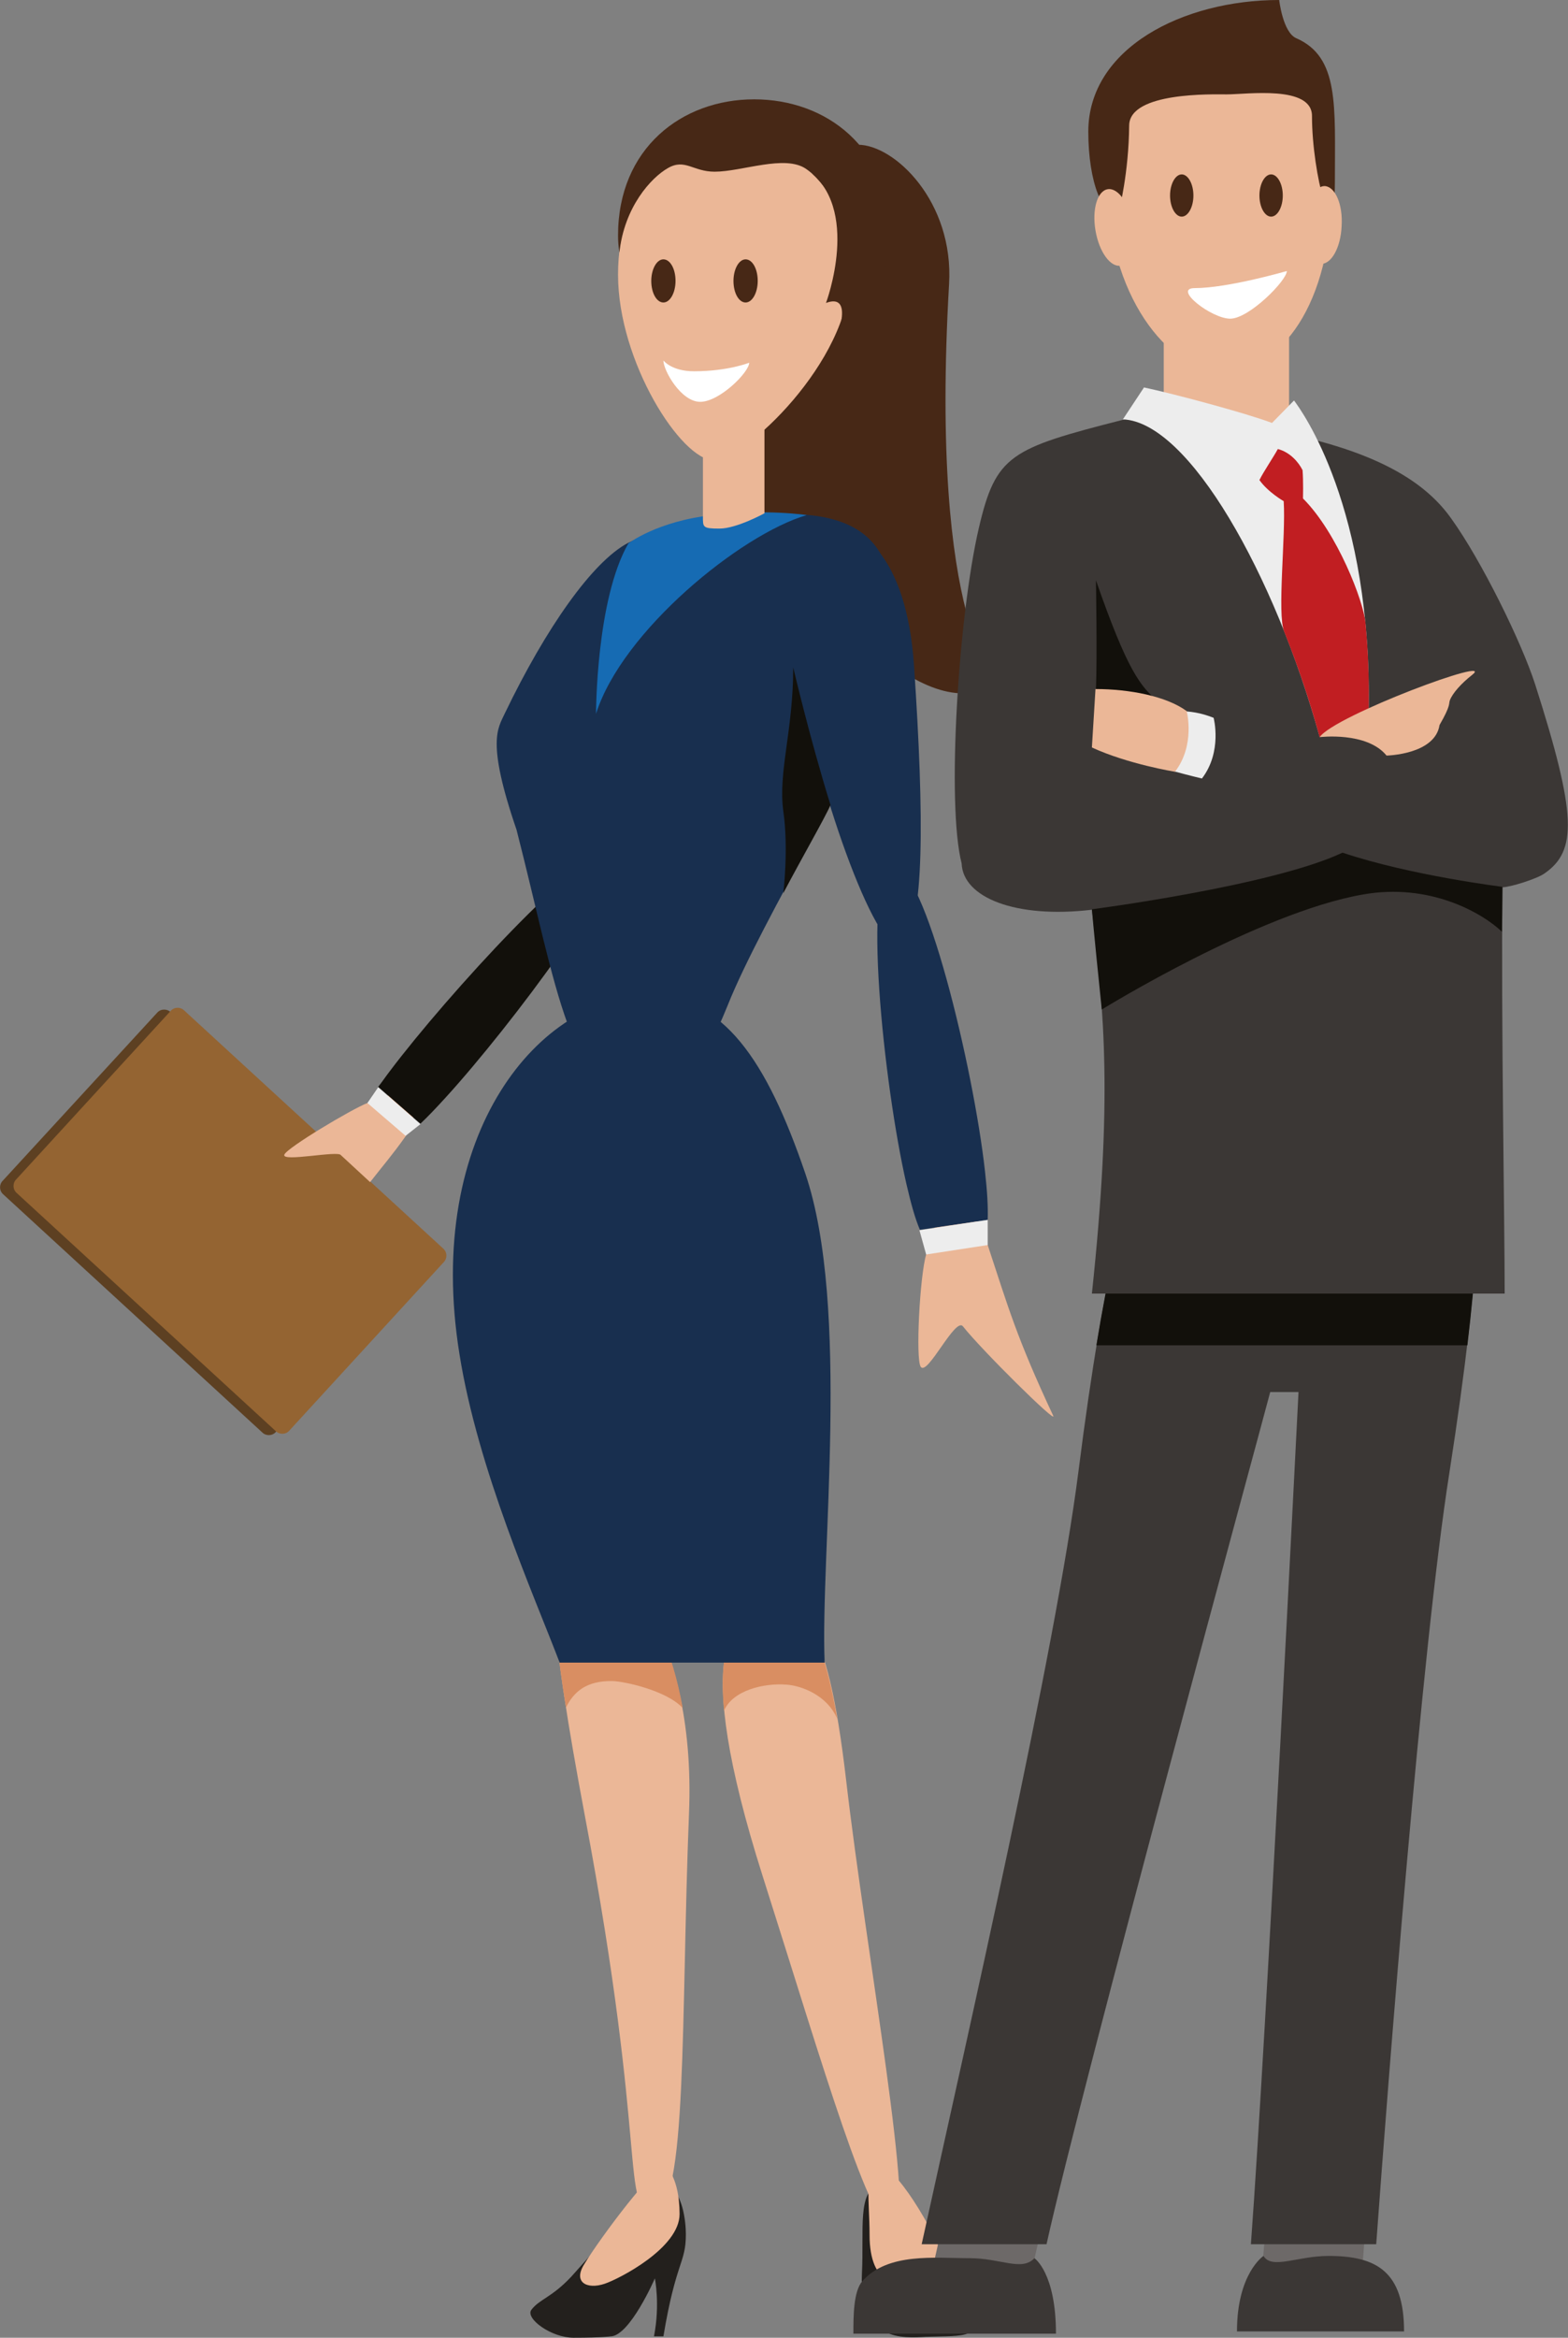 <?xml version="1.0" encoding="utf-8"?>
<!-- Generator: Adobe Illustrator 17.0.0, SVG Export Plug-In . SVG Version: 6.00 Build 0)  -->
<!DOCTYPE svg PUBLIC "-//W3C//DTD SVG 1.1//EN" "http://www.w3.org/Graphics/SVG/1.1/DTD/svg11.dtd">
<svg version="1.1" id="Camada_1" xmlns="http://www.w3.org/2000/svg" xmlns:xlink="http://www.w3.org/1999/xlink" x="0px" y="0px"
	 width="349.1px" height="520.1px" viewBox="0 0 349.1 520.1" enable-background="new 0 0 349.1 520.1" xml:space="preserve">
<rect x="0" y="0" width="349.1" height="520.1" fill="#808080" stroke="none"/>
<path fill="#5D4022" d="M61.4,318.6c-0.8,0.9-2.2,0.9-3,0.1l-57.7-53c-0.9-0.8-0.9-2.2-0.1-3L35,225.3c0.8-0.9,2.2-0.9,3-0.1
	l57.7,53c0.9,0.8,0.9,2.2,0.1,3L61.4,318.6z"/>
<path fill="#946432" d="M64.4,318.3c-0.8,0.9-2.2,0.9-3,0.1l-57.7-53c-0.9-0.8-0.9-2.2-0.1-3L38,224.9c0.8-0.9,2.2-0.9,3-0.1
	l57.7,53c0.9,0.8,0.9,2.2,0.1,3L64.4,318.3z"/>
<path fill="#EBB797" d="M81.8,245.4c-3.4,1.3-18,10-18.5,11.5c-0.6,1.7,12-1,12.6,0.1l6.5,6c2.5-3.2,5-6.1,7.9-10.2
	c3.3-4.7,1.2-5.7-0.9-7.7C87.3,243,87.2,243.3,81.8,245.4"/>
<path fill="#12100B" d="M86.8,238.3c12.8-17,43.5-50.4,48.5-48c5,2.4-21.4,37.8-36.1,53.9c-2.1,2.3-3.9,4.2-5.6,5.8l-9.4-8.2
	C85,240.8,85.8,239.6,86.8,238.3"/>
<path fill="#472816" d="M167.4,82.5c-1.3,17.1-12,24,3.9,38.6c9.8,9.1,33.6,42.2,51,30.8c0,0-15.4-12.3-11-88.7
	c1.1-18.3-12.1-31-20.3-31C180,32.3,169.5,54.8,167.4,82.5"/>
<path fill="#23201D" d="M191.9,505.8c-0.7,15.2,9.1,14.4,14.3,14.1c8.7-0.3,12.9,0.5,10.3-7c-3.3-9.2-15.7-28.5-20.7-27
	C190.8,487.6,192.4,495.9,191.9,505.8"/>
<path fill="#EBB797" d="M193.6,497.2c0,11.7,6.7,11.4,10.2,11.4c5.9,0,8.9,0.8,6.8-5.1c-2.5-7.2-11.6-22.5-15-21.5
	C192.3,483.1,193.6,489.6,193.6,497.2"/>
<path fill="#23201D" d="M148.4,486.1c3.7,1.5,4.3,8.4,4.3,11c0,6.5-2.2,5.9-5,22.7c-0.7,0-1.1,0-2.1,0c1.4-7.1,0.2-12.9,0.2-12.9
	s-5.6,12.9-9.9,12.9c0,0-1.7,0.3-8.2,0.3c-5,0-10.8-4.3-9.4-6.2c1.8-2.4,4.5-2.7,8.9-7.4C136.3,496.4,145.9,485,148.4,486.1"/>
<path fill="#EBB797" d="M206.2,279.1c-1.4,4.7-2.4,23.3-1.2,25c1.5,2.1,7.7-11.2,9.4-9c4.1,5.2,21,21.9,20.1,19.9
	c-8.2-17.5-10-24.1-14.6-38c-2.5-7.5-3.7-7.2-7.7-6.5C208.2,271.2,208.5,271.5,206.2,279.1"/>
<path fill="#EBB797" d="M130.1,503.7c3.6-5.9,16.1-22.7,18.2-21.7c0,0,3,2.5,3,10.6c0,7.5-13.4,14.4-16.7,15.5
	C130.7,509.4,127.5,507.8,130.1,503.7"/>
<path fill="#EBB797" d="M169.8,417.4c13.9,43.7,23.9,78.6,29.2,78.6c5.2,0-6.2-61.8-10.6-99.8c-4.4-38-10.2-38.5-17.7-38
	C163.1,358.8,153.6,366.4,169.8,417.4"/>
<path fill="#EBB797" d="M130.2,403.9c14.2,74.9,7.9,88.1,15.4,87.9c7.5-0.2,6-43.5,7.8-88.4c1.7-41.3-17.7-60.4-25.3-60.2
	C120.6,343.3,122.6,363.4,130.2,403.9"/>
<path fill="#D98E62" d="M175.1,374.8c-5.1-0.4-12,1.3-13.9,5.8c-1.7-18.3,4.3-21.9,9.4-22.3c6.5-0.5,11.6-0.2,15.8,24.1
	C184.1,377,178.2,375,175.1,374.8"/>
<path fill="#D98E62" d="M136.4,374c-6-0.1-8.7,2.5-10.4,5.9c-3.9-24.5-3.7-36.7,2.2-36.9c6-0.1,19.3,11.7,23.8,37
	C148.4,376.1,139.1,374.1,136.4,374"/>
<path fill="#182F4F" d="M102.3,301.3c-8-49.5,18.2-79.8,42.2-79.8c16.5,0,26.2,14.4,34.8,39.6c10.1,29.7,3.3,85,4.3,108.8h-59
	C118.8,354.7,106.4,327,102.3,301.3"/>
<path fill="#182F4F" d="M178.1,152.1c-4.2-24.7-1-33.8,6-34.9c7-1.1,17.7,5.9,19.4,30.9c2.3,34.1,2.3,57.3-2.5,62
	C196,214.9,182.3,176.8,178.1,152.1"/>
<path fill="#182F4F" d="M162.3,115.2c28.7-3.5,42.8,2.4,33.9,39.7c-2.7,11.2-26.6,49.7-34.2,68.8c-5.8,14.4-11.3,20.6-19.1,20.6
	c-16,0-18.8-24.2-27.9-59.7c-6.8-19.8-4.1-22.6-2.6-25.9c9.2-19.1,19.5-33.7,27.4-37.9C144.5,118.5,152.6,116.4,162.3,115.2"/>
<path fill="#182F4F" d="M201.8,263.4c-5.1-22.3-10-69.4-3-70.5c7-1.1,18,45,20.5,67.7c0.5,4.4,0.7,8,0.6,10.8l-15.1,2.2
	C203.7,271,202.8,267.7,201.8,263.4"/>
<polygon fill="#EDEDED" points="206.2,279.1 219.9,277 219.9,271.4 204.7,273.7 "/>
<polygon fill="#EDEDED" points="81.8,245.4 90.3,252.7 93.6,250.1 84.2,241.9 "/>
<path fill="#166BB3" d="M139.9,120.9c-7.2,12.5-7.2,37.9-7.2,37.9c5.8-18.4,32.2-39.9,46.9-44.2c0,0-9-1.4-20.9,0
	C146.4,115.9,139.9,120.9,139.9,120.9"/>
<path fill="#EBB797" d="M170.2,92.3v21.9c0,0-6.2,3.4-10,3.4s-3.7-0.3-3.7-2.7V92.3H170.2z"/>
<path fill="#EBB797" d="M137.6,61.1c0,19.4,14.1,41.3,21.3,41.3c6.8,0,30.3-22,30.3-41.3s-11.5-28.8-25.8-28.8
	C149.1,32.3,137.6,41.7,137.6,61.1"/>
<path fill="#472816" d="M159.1,38.2c-4.8,0-6.6-3-10.4-0.8c-3.7,2.1-9.7,8.6-10.8,18.8c-0.2-1.3-0.3-2.6-0.3-3.8
	c0-19.4,14.2-30.3,30.3-30.3s30.3,10.8,30.3,30.2c0,9.9-7.9,20.6-14.4,28.6c3.2-6.2,6.3-15.8,0.1-13.5c0,0,8-21.3-4.4-29.8
	C174.8,34.3,165.2,38.2,159.1,38.2"/>
<path fill="#FFFFFF" d="M147.7,80.2c0,2.2,3.9,9.2,8.2,9.2c4.3,0,10.9-6.6,10.9-8.7c0,0-4.7,1.9-12.3,1.9
	C149.5,82.6,147.7,80.2,147.7,80.2"/>
<path fill="#472816" d="M163.3,62.5c0,2.7,1.2,4.8,2.7,4.8c1.5,0,2.7-2.2,2.7-4.8c0-2.7-1.2-4.8-2.7-4.8
	C164.5,57.7,163.3,59.9,163.3,62.5"/>
<path fill="#472816" d="M145,62.5c0,2.7,1.2,4.8,2.7,4.8s2.7-2.2,2.7-4.8c0-2.7-1.2-4.8-2.7-4.8S145,59.9,145,62.5"/>
<path fill="#12100B" d="M184.9,179.1c-1.1,2.6-6.5,12-10.5,19.6c0,0,1.2-9.9,0-18.2c-1.2-8.7,2.2-17.9,2.2-32
	C176.6,148.4,180.1,163.6,184.9,179.1"/>
<polygon fill="#6D6968" points="229.1,507.9 206.9,507.9 210.2,493.3 232.4,493.3 "/>
<path fill="#3B3735" d="M215.9,502.4c-7.8,0-18.2-1.3-23.9,5.1c-2,2.3-2,7.8-2,11.7h45.1c0-13.6-4.8-16.8-4.8-16.8
	C227.5,505.4,222.8,502.4,215.9,502.4"/>
<polygon fill="#6D6968" points="280.8,507.4 303.1,507.4 304.2,492.8 282,492.8 "/>
<path fill="#3B3735" d="M295.8,501.9c10.7,0,16.8,3.5,16.8,16.8h-37.2c0-12.9,5.9-16.8,5.9-16.8C283.2,505,288.8,501.9,295.8,501.9"
	/>
<path fill="#3B3735" d="M311,245.2c-7.3,0-12.8-3.9-16.9,16.2h-5.7c1.6-20.1-5.8-16.2-13.5-16.2c-11.7,0-22.9-11.5-34.8,82.2
	c-5.1,40-24.5,124.5-34.9,171.9H233c7.9-35.7,48.4-184.1,49.8-189.6h6.3c-0.3,5.5-7.1,142.3-10.6,189.6h27.9
	c2.6-35.7,10.1-132.5,16.3-171.7C337.5,232.5,323.2,245.2,311,245.2"/>
<path fill="#12100B" d="M311,245.2c-7.3,0-12.8-3.9-16.9,16.2h-5.7c1.6-20.1-5.8-16.2-13.5-16.2c-10.3,0-20.4-9-30.8,54.1h82.6
	C334.3,235.2,321.8,245.2,311,245.2"/>
<rect x="259.1" y="63.6" fill="#EBB797" width="27.9" height="32.3"/>
<path fill="#3B3735" d="M341.8,152.3c-3.1-9.6-12-27.6-18.6-36.8c-5.4-7.7-16.1-15.7-42.8-20.2c-8.2-1.4-15.2-6.1-30.4-1.9
	c-25.1,6.4-28.3,7.8-32.1,24.2c-4.5,19.4-7.2,61.3-3.8,74.5c0.3,7.6,12,12.3,29,10.3c2.8,23.1,4.6,42.2,0,85.4H335
	c0-16-0.8-60.3-0.5-90.4c1.7,0,7.8-1.9,9.4-3.1C351.1,189.3,351.1,181.4,341.8,152.3"/>
<path fill="#12100B" d="M258,156.2c2.8,2.3-14.1-0.1-14-2.9c0.3-6.8,0-24.2,0-24.2C251,149.2,253.9,152.8,258,156.2"/>
<path fill="#12100B" d="M334.5,197.3c0,0-20.4-2.5-35.6-7.6c-15.7,7.4-55.8,12.6-55.8,12.6c0.2,2.7,1.8,18.6,2.2,22.3
	c0,0,35-21.6,58.2-25.6c14.7-2.6,26.4,4,30.9,8.3C334.4,207.3,334.5,200.7,334.5,197.3"/>
<path fill="#EBB797" d="M296.5,42c0,25.7-11.4,40.7-24.2,40.7c-12.3,0-25.8-17.3-25.8-42c0-18.6,1.6-30.8,27.4-30.8
	C297,10,296.5,23.5,296.5,42"/>
<path fill="#EDEDED" d="M249.1,167.8c8.6,3.1,18.5,5.4,18.5,5.4c4.6-6,2.6-13.5,2.6-13.5c-5.8-2.3-9.5-1.3-17.1-1.3L249.1,167.8z"/>
<path fill="#EBB797" d="M243.1,166.3c8,3.7,18.5,5.4,18.5,5.4c4.6-6,2.6-13.5,2.6-13.5c-4.5-3.3-12.7-4.9-20.3-4.9L243.1,166.3z"/>
<path fill="#EDEDED" d="M304.7,158.9c1-46.1-15.1-67.8-16.6-69.8l-4.9,5c-5.8-2.2-21.9-6.5-28.5-7.9l-4.7,7.1
	c14.7,0.6,33.8,34.5,43.8,70.6C297.3,161.9,300.9,160.2,304.7,158.9"/>
<path fill="#C11E22" d="M290.1,110.9c0,0,0.1-3.9-0.1-6.3c-0.9-1.8-2.8-4-5.5-4.7c-1.1,2-3.1,4.9-4.1,6.9c1.9,2.7,5.4,4.7,5.4,4.7
	c0.5,7.7-1.5,25,0.1,29c3,7.5,5.7,15.4,7.9,23.5c3.5-2.1,7.1-3.8,10.9-5c0.2-7.5-0.1-14.3-0.7-20.5
	C303.6,133.9,297.8,118.6,290.1,110.9"/>
<path fill="#EBB797" d="M320.5,161.3c-1,6.6-11.8,6.8-11.8,6.8c-4.4-5.4-14.9-4.1-14.9-4.1c3.3-4.8,39.9-18.4,33.9-13.8
	c-2.3,1.8-4.3,4-4.9,5.6C322.5,156.6,323.1,156.8,320.5,161.3"/>
<path fill="#472816" d="M297.2,40.4c0,16.8-5.1-1.5-5.1-14.6c0-6.9-14.5-4.8-19-4.8c-3,0-21.6-0.6-21.7,6.9
	c-0.1,10.6-2.2,18.7-2.2,18.7c-3.6,2.4-6.9-6.1-6.9-17.3c0-18.6,21.1-29.3,42.5-29.3c0,0,0.8,7.2,3.8,8.5
	C298.2,12.7,297.2,23.5,297.2,40.4"/>
<path fill="#EBB797" d="M252.2,49.9c0.8,4.7-0.4,8.8-2.7,9.2c-2.3,0.4-4.8-3.1-5.6-7.8c-0.8-4.7,0.4-8.8,2.7-9.2
	C248.9,41.7,251.4,45.2,252.2,49.9"/>
<path fill="#EBB797" d="M290.4,49.8c-0.3,4.8,1.4,8.7,3.7,8.9c2.3,0.1,4.4-3.6,4.6-8.4c0.3-4.8-1.4-8.7-3.7-8.9
	C292.7,41.3,290.7,45.1,290.4,49.8"/>
<path fill="#472816" d="M260.5,43.5c0,2.6,1.2,4.7,2.6,4.7c1.4,0,2.6-2.1,2.6-4.7c0-2.6-1.2-4.7-2.6-4.7
	C261.7,38.8,260.5,40.9,260.5,43.5"/>
<path fill="#472816" d="M280.4,43.5c0,2.6,1.2,4.7,2.6,4.7c1.4,0,2.6-2.1,2.6-4.7c0-2.6-1.2-4.7-2.6-4.7
	C281.6,38.8,280.4,40.9,280.4,43.5"/>
<path fill="#FFFFFF" d="M273.9,70.9c4.2,0,12.6-8.5,12.6-10.6c0,0-13.1,3.8-20.5,3.8C261,64.1,269.7,70.9,273.9,70.9"/>
</svg>
